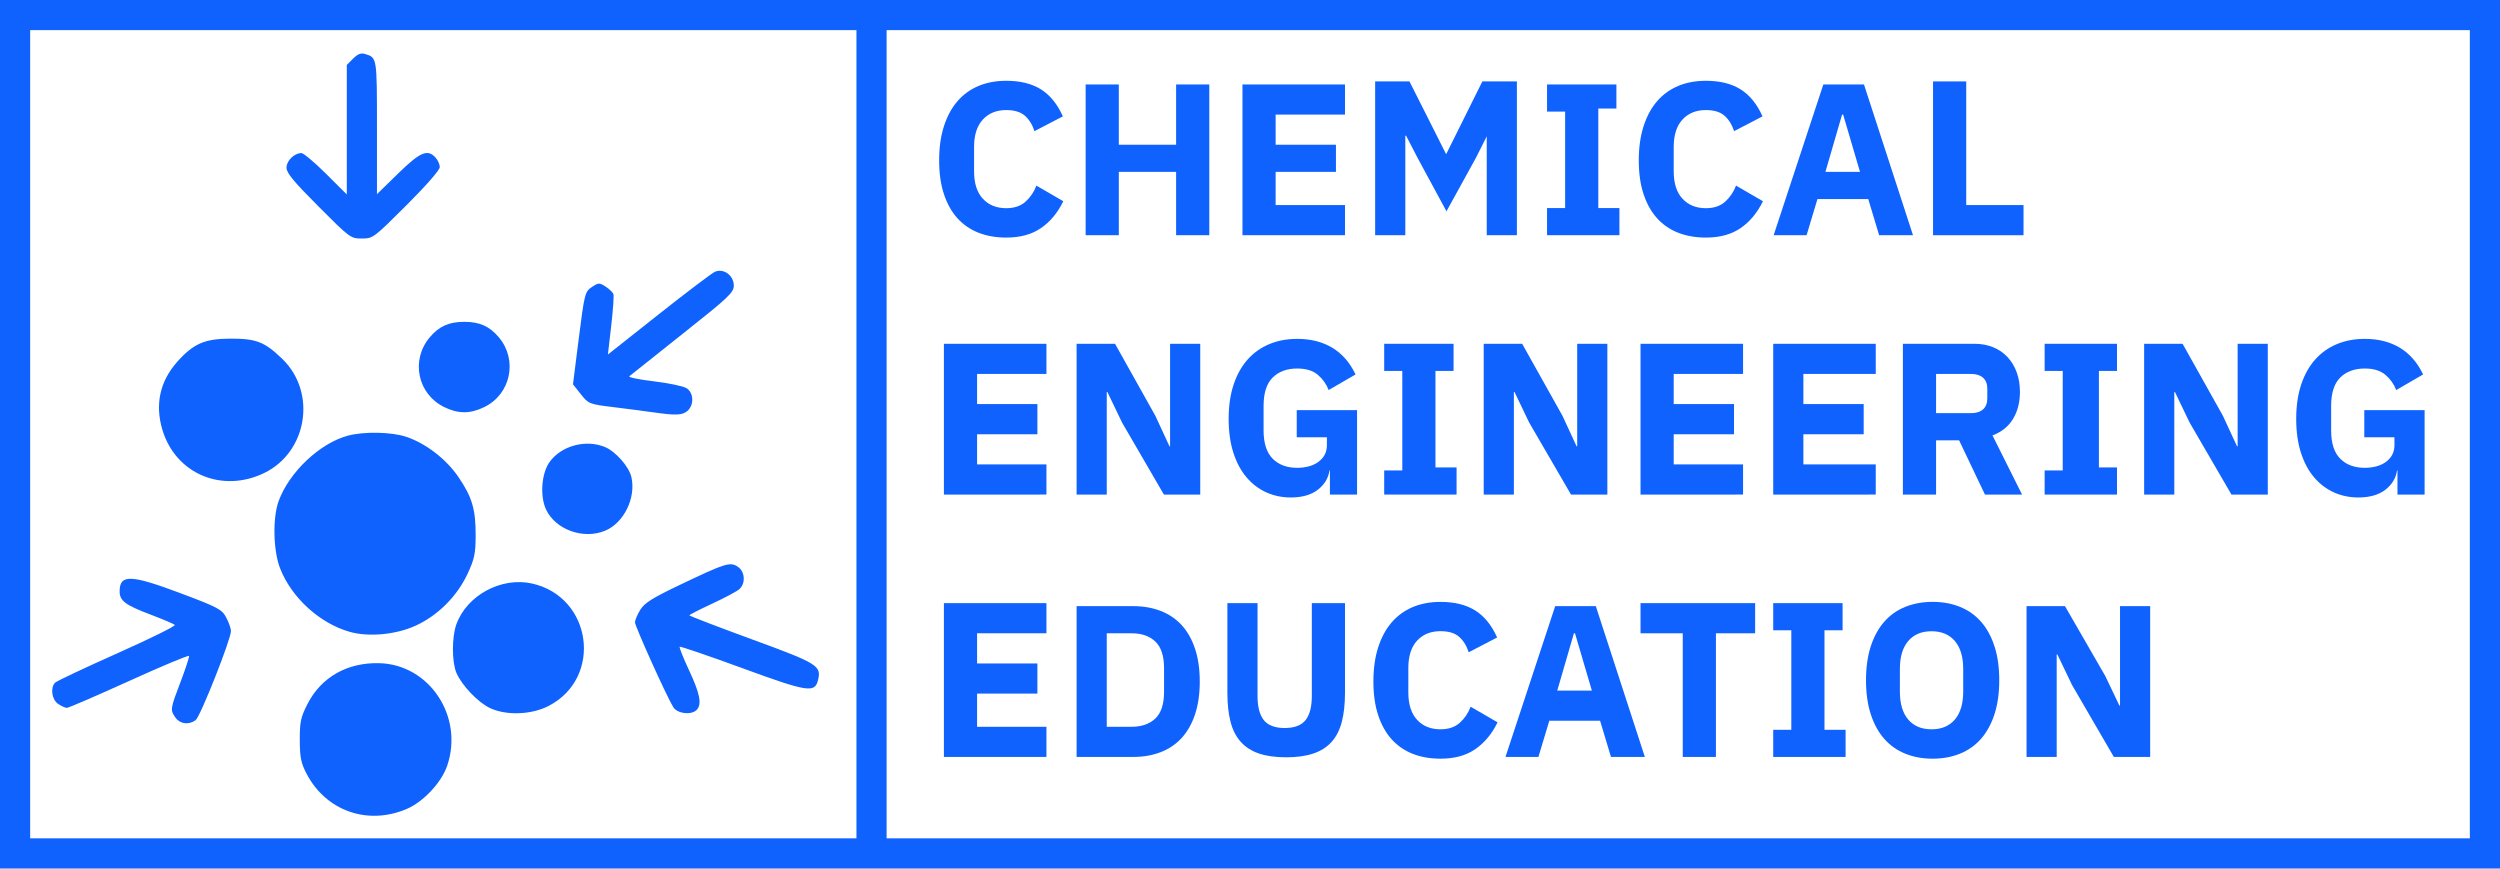 <?xml version="1.0" encoding="utf-8"?>
<!-- Generator: Adobe Illustrator 27.7.0, SVG Export Plug-In . SVG Version: 6.00 Build 0)  -->
<svg version="1.1" id="Layer_1" xmlns="http://www.w3.org/2000/svg" xmlns:xlink="http://www.w3.org/1999/xlink" x="0px" y="0px"
	 viewBox="0 0 829 288" style="enable-background:new 0 0 829 288;" xml:space="preserve">
<style type="text/css">
	.st0{fill:#0F62FE;}
	.st1{fill:none;stroke:#0F62FE;stroke-width:10;stroke-miterlimit:10;}
</style>
<g>
	<path class="st0" d="M819,10v268H10V10H819 M829,0H0v288h829V0L829,0z"/>
</g>
<g>
	<path class="st0" d="M333.66,78.78c-3.41,0-6.48-0.54-9.22-1.62c-2.74-1.08-5.06-2.69-6.98-4.82c-1.92-2.13-3.41-4.8-4.46-7.99
		c-1.06-3.19-1.58-6.92-1.58-11.2c0-4.22,0.53-7.98,1.58-11.27c1.06-3.29,2.54-6.05,4.46-8.28c1.92-2.23,4.25-3.92,6.98-5.08
		c2.74-1.15,5.81-1.73,9.22-1.73c4.66,0,8.5,0.95,11.52,2.84c3.02,1.9,5.45,4.88,7.27,8.96l-9.43,4.9c-0.67-2.11-1.72-3.8-3.13-5.08
		c-1.42-1.27-3.49-1.91-6.23-1.91c-3.22,0-5.8,1.04-7.74,3.13c-1.94,2.09-2.92,5.12-2.92,9.11v8.06c0,3.98,0.97,7.02,2.92,9.11
		c1.94,2.09,4.52,3.13,7.74,3.13c2.69,0,4.84-0.73,6.44-2.2c1.61-1.46,2.8-3.23,3.56-5.29l8.93,5.18c-1.87,3.84-4.33,6.8-7.38,8.89
		C342.16,77.74,338.31,78.78,333.66,78.78z"/>
	<path class="st0" d="M390,57h-19v21h-11V28h11v20h19V28h11v50h-11V57z"/>
	<path class="st0" d="M412,78V28h34v10h-23v10h20v9h-20v11h23v10H412z"/>
	<path class="st0" d="M493,45h0.11l-3.67,7.29l-9.79,17.78l-9.58-17.71L466.26,45H466v33h-10V27h11.38l12.09,24h0.14l11.94-24H503
		v51h-10V45z"/>
	<path class="st0" d="M513,78v-9h6V37h-6v-9h23v8h-6v33h7v9H513z"/>
	<path class="st0" d="M565.66,78.78c-3.41,0-6.48-0.54-9.22-1.62c-2.74-1.08-5.06-2.69-6.98-4.82c-1.92-2.13-3.41-4.8-4.46-7.99
		c-1.06-3.19-1.58-6.92-1.58-11.2c0-4.22,0.53-7.98,1.58-11.27c1.06-3.29,2.54-6.05,4.46-8.28c1.92-2.23,4.25-3.92,6.98-5.08
		c2.74-1.15,5.81-1.73,9.22-1.73c4.66,0,8.5,0.95,11.52,2.84c3.02,1.9,5.45,4.88,7.27,8.96l-9.43,4.9c-0.67-2.11-1.72-3.8-3.13-5.08
		c-1.42-1.27-3.49-1.91-6.23-1.91c-3.22,0-5.8,1.04-7.74,3.13c-1.94,2.09-2.92,5.12-2.92,9.11v8.06c0,3.98,0.97,7.02,2.92,9.11
		c1.94,2.09,4.52,3.13,7.74,3.13c2.69,0,4.84-0.73,6.44-2.2c1.61-1.46,2.8-3.23,3.56-5.29l8.93,5.18c-1.87,3.84-4.33,6.8-7.38,8.89
		C574.16,77.74,570.31,78.78,565.66,78.78z"/>
	<path class="st0" d="M623.12,78l-3.61-12h-16.84l-3.61,12h-10.92l16.48-50h13.47l16.26,50H623.12z M611.19,38h-0.36l-5.52,19h11.47
		L611.19,38z"/>
	<path class="st0" d="M641,78V27h11v41h19v10H641z"/>
	<path class="st0" d="M313,164v-50h34v10h-23v10h20v10h-20v10h23v10H313z"/>
	<path class="st0" d="M372.08,140.13L367.22,130H367v34h-10v-50h12.75l13.36,23.87l4.69,10.13H388v-34h10v50h-12.05L372.08,140.13z"
		/>
	<path class="st0" d="M441,156h-0.14c-0.38,2.57-1.68,4.71-3.88,6.41c-2.21,1.7-5.2,2.55-8.99,2.55c-2.88,0-5.56-0.56-8.06-1.68
		c-2.49-1.12-4.67-2.77-6.54-4.95c-1.87-2.18-3.33-4.9-4.39-8.16c-1.05-3.25-1.58-7.02-1.58-11.29c0-4.27,0.55-8.06,1.65-11.36
		c1.1-3.3,2.65-6.07,4.64-8.3c1.99-2.23,4.37-3.93,7.16-5.1c2.78-1.17,5.87-1.75,9.28-1.75c4.51,0,8.39,0.98,11.65,2.95
		c3.26,1.97,5.83,4.92,7.7,8.85l-8.92,5.17c-0.77-1.99-1.97-3.68-3.6-5.06c-1.63-1.38-3.91-2.08-6.83-2.08c-3.4,0-6.11,1-8.13,2.99
		c-2.01,1.99-3.02,5.13-3.02,9.4v8.16c0,4.22,1.01,7.35,3.02,9.36c2.01,2.02,4.72,3.02,8.13,3.02c1.34,0,2.61-0.16,3.81-0.47
		c1.2-0.32,2.25-0.8,3.16-1.46c0.91-0.66,1.62-1.44,2.12-2.37c0.5-0.92,0.76-2.02,0.76-3.28V145h-10v-9h20v28h-9V156z"/>
	<path class="st0" d="M459,164v-8h6v-33h-6v-9h23v9h-6v32h7v9H459z"/>
	<path class="st0" d="M507.08,140.13L502.22,130H502v34h-10v-50h12.75l13.36,23.87l4.69,10.13H523v-34h10v50h-12.05L507.08,140.13z"
		/>
	<path class="st0" d="M544,164v-50h34v10h-23v10h20v10h-20v10h23v10H544z"/>
	<path class="st0" d="M588,164v-50h34v10h-24v10h20v10h-20v10h24v10H588z"/>
	<path class="st0" d="M642,164h-11v-50h23.71c2.29,0,4.37,0.38,6.23,1.15c1.86,0.76,3.45,1.85,4.76,3.26
		c1.31,1.41,2.33,3.09,3.04,5.05c0.72,1.96,1.07,4.13,1.07,6.52c0,3.39-0.75,6.35-2.26,8.88c-1.5,2.53-3.79,4.37-6.84,5.52
		l9.81,19.63h-12.3l-8.58-18H642V164z M653.67,137c1.65,0,2.96-0.42,3.9-1.25c0.95-0.83,1.42-2.06,1.42-3.68v-3.14
		c0-1.62-0.47-2.84-1.42-3.68c-0.95-0.83-2.25-1.25-3.9-1.25H642v13H653.67z"/>
	<path class="st0" d="M678,164v-8h6v-33h-6v-9h24v9h-6v32h6v9H678z"/>
	<path class="st0" d="M726.08,140.13L721.22,130H721v34h-10v-50h12.75l13.36,23.87l4.69,10.13H742v-34h10v50h-12.05L726.08,140.13z"
		/>
	<path class="st0" d="M795,156h-0.14c-0.38,2.57-1.68,4.71-3.88,6.41c-2.21,1.7-5.2,2.55-8.99,2.55c-2.88,0-5.56-0.56-8.06-1.68
		c-2.49-1.12-4.67-2.77-6.54-4.95c-1.87-2.18-3.33-4.9-4.39-8.16c-1.05-3.25-1.58-7.02-1.58-11.29c0-4.27,0.55-8.06,1.65-11.36
		c1.1-3.3,2.65-6.07,4.64-8.3c1.99-2.23,4.37-3.93,7.16-5.1c2.78-1.17,5.87-1.75,9.28-1.75c4.51,0,8.39,0.98,11.65,2.95
		c3.26,1.97,5.83,4.92,7.7,8.85l-8.92,5.17c-0.77-1.99-1.97-3.68-3.6-5.06c-1.63-1.38-3.91-2.08-6.83-2.08c-3.4,0-6.11,1-8.13,2.99
		c-2.01,1.99-3.02,5.13-3.02,9.4v8.16c0,4.22,1.01,7.35,3.02,9.36c2.01,2.02,4.72,3.02,8.13,3.02c1.34,0,2.61-0.16,3.81-0.47
		c1.2-0.32,2.25-0.8,3.16-1.46c0.91-0.66,1.62-1.44,2.12-2.37c0.5-0.92,0.76-2.02,0.76-3.28V145h-10v-9h20v28h-9V156z"/>
	<path class="st0" d="M313,251v-51h34v10h-23v10h20v10h-20v11h23v10H313z"/>
	<path class="st0" d="M357,201h18.84c3.29,0,6.3,0.53,9.03,1.58c2.72,1.05,5.04,2.61,6.95,4.69c1.91,2.08,3.39,4.68,4.44,7.81
		c1.05,3.13,1.58,6.77,1.58,10.92s-0.53,7.8-1.58,10.92c-1.05,3.13-2.53,5.73-4.44,7.81c-1.91,2.08-4.23,3.64-6.95,4.69
		c-2.72,1.05-5.73,1.58-9.03,1.58H357V201z M375.21,241c3.35,0,5.99-0.92,7.91-2.75c1.92-1.83,2.88-4.78,2.88-8.84v-7.82
		c0-4.06-0.96-7-2.88-8.84c-1.92-1.84-4.56-2.75-7.91-2.75H367v31H375.21z"/>
	<path class="st0" d="M417,200v30.82c0,3.55,0.69,6.21,2.07,7.96c1.38,1.75,3.69,2.63,6.93,2.63c3.24,0,5.55-0.88,6.93-2.63
		c1.38-1.75,2.07-4.4,2.07-7.96V200h11v29.66c0,3.7-0.34,6.9-1.03,9.61c-0.69,2.71-1.81,4.95-3.38,6.7
		c-1.57,1.75-3.58,3.05-6.05,3.89c-2.47,0.84-5.48,1.26-9.04,1.26c-3.56,0-6.57-0.42-9.04-1.26c-2.47-0.84-4.48-2.13-6.05-3.89
		c-1.57-1.75-2.69-3.98-3.38-6.7c-0.69-2.71-1.03-5.92-1.03-9.61V200H417z"/>
	<path class="st0" d="M477.66,251.58c-3.41,0-6.48-0.54-9.22-1.62c-2.74-1.08-5.06-2.69-6.98-4.82c-1.92-2.13-3.41-4.8-4.46-7.99
		c-1.06-3.19-1.58-6.92-1.58-11.2c0-4.22,0.53-7.98,1.58-11.27c1.06-3.29,2.54-6.05,4.46-8.28c1.92-2.23,4.25-3.92,6.98-5.08
		c2.74-1.15,5.81-1.73,9.22-1.73c4.66,0,8.5,0.95,11.52,2.84c3.02,1.9,5.45,4.88,7.27,8.96l-9.43,4.9c-0.67-2.11-1.72-3.8-3.13-5.08
		c-1.42-1.27-3.49-1.91-6.23-1.91c-3.22,0-5.8,1.04-7.74,3.13c-1.94,2.09-2.92,5.12-2.92,9.11v8.06c0,3.98,0.97,7.02,2.92,9.11
		c1.94,2.09,4.52,3.13,7.74,3.13c2.69,0,4.84-0.73,6.44-2.2c1.61-1.46,2.8-3.23,3.56-5.29l8.93,5.18c-1.87,3.84-4.33,6.8-7.38,8.89
		C486.16,250.54,482.31,251.58,477.66,251.58z"/>
	<path class="st0" d="M534.2,251l-3.61-12h-16.84l-3.61,12h-10.92l16.48-50h13.47l16.26,50H534.2z M522.27,210h-0.36l-5.52,19h11.47
		L522.27,210z"/>
	<path class="st0" d="M569,210v41h-11v-41h-14v-10h38v10H569z"/>
	<path class="st0" d="M588,251v-9h6v-33h-6v-9h23v9h-6v33h7v9H588z"/>
	<path class="st0" d="M640.86,251.58c-3.31,0-6.34-0.55-9.07-1.66c-2.74-1.1-5.06-2.75-6.98-4.93c-1.92-2.18-3.41-4.9-4.46-8.14
		c-1.06-3.24-1.58-7-1.58-11.27c0-4.27,0.53-8.03,1.58-11.27c1.06-3.24,2.54-5.95,4.46-8.14c1.92-2.18,4.25-3.83,6.98-4.93
		c2.74-1.1,5.76-1.66,9.07-1.66c3.31,0,6.34,0.55,9.07,1.66c2.74,1.1,5.06,2.75,6.98,4.93c1.92,2.18,3.41,4.9,4.46,8.14
		c1.06,3.24,1.58,7,1.58,11.27c0,4.27-0.53,8.03-1.58,11.27c-1.06,3.24-2.54,5.95-4.46,8.14c-1.92,2.18-4.25,3.83-6.98,4.93
		C647.19,251.03,644.17,251.58,640.86,251.58z M640.5,241.84c3.31,0,5.89-1.08,7.73-3.24c1.84-2.16,2.77-5.25,2.77-9.28v-7.48
		c0-4.03-0.92-7.12-2.77-9.28c-1.85-2.16-4.42-3.24-7.73-3.24c-3.31,0-5.89,1.08-7.73,3.24c-1.85,2.16-2.77,5.25-2.77,9.28v7.48
		c0,4.03,0.92,7.12,2.77,9.28C634.61,240.76,637.19,241.84,640.5,241.84z"/>
	<path class="st0" d="M687.08,227.13L682.22,217H682v34h-10v-50h12.75l13.36,23.17l4.69,9.83H703v-33h10v50h-12.05L687.08,227.13z"
		/>
</g>
<path class="st0" d="M134.91,268.23c5.52-2.38,11.49-8.76,13.38-14.32c5.55-16.28-5.87-33.55-22.48-34
	c-10.62-0.29-19.29,4.63-23.83,13.5c-2.26,4.43-2.59,5.96-2.57,12c0.02,5.79,0.4,7.64,2.28,11.23
	C108.18,268.96,122,273.78,134.91,268.23L134.91,268.23z M64.87,238.81c1.55-1.14,11.78-26.98,11.72-29.61
	c-0.02-0.85-0.74-2.86-1.59-4.46c-1.42-2.66-2.72-3.36-14.79-7.9c-16.88-6.36-20.54-6.49-20.54-0.74c0,3.13,1.84,4.52,10.31,7.72
	c4.02,1.52,7.61,3.05,7.99,3.39c0.38,0.34-8.17,4.57-19.01,9.4c-10.83,4.83-20.13,9.22-20.67,9.75c-1.66,1.66-1.14,5.57,0.94,7.02
	c1.05,0.74,2.38,1.34,2.95,1.34c0.57,0,9.86-4.01,20.65-8.91c10.78-4.9,19.72-8.64,19.85-8.3c0.13,0.33-1.12,4.18-2.79,8.56
	c-3.47,9.09-3.5,9.33-1.69,11.9C59.68,240.09,62.62,240.46,64.87,238.81L64.87,238.81z M182,234.05c18-9.4,14.31-36.14-5.6-40.56
	c-10.21-2.26-21.64,3.93-25.09,13.6c-1.5,4.19-1.49,12.39,0.01,15.97c1.75,4.18,7.28,9.97,11.26,11.78
	C168.05,237.35,176.34,237.01,182,234.05L182,234.05z M231,235.42c1.81-1.81,1.13-5.4-2.48-13.1c-1.93-4.12-3.34-7.66-3.14-7.86
	c0.2-0.2,9.49,2.97,20.64,7.05c21.7,7.95,24.15,8.35,25.21,4.12c1.22-4.88,0.12-5.57-21.92-13.64c-11.39-4.17-20.71-7.75-20.71-7.95
	c0-0.2,3.38-1.93,7.52-3.85c4.14-1.92,8.2-4.08,9.02-4.8c2.18-1.9,1.93-5.88-0.48-7.46c-2.56-1.68-4.05-1.22-18.83,5.83
	c-9.5,4.52-12.13,6.17-13.53,8.47c-0.96,1.57-1.74,3.43-1.74,4.13c0,1.33,10.6,24.79,12.72,28.16
	C224.64,236.67,229.21,237.21,231,235.42L231,235.42z M138.09,207.35c7.24-3.39,13.49-9.67,16.93-17.03
	c2.29-4.9,2.69-6.74,2.71-12.67c0.04-8.71-1.17-12.84-5.75-19.52c-4.04-5.91-10.75-11.08-17.19-13.26
	c-4.92-1.66-14.15-1.85-19.51-0.38c-9.29,2.53-19.37,12.07-22.88,21.66c-2.02,5.52-1.81,16.33,0.43,22.18
	c3.74,9.76,13.13,18.36,23.18,21.2C122.38,211.33,131.51,210.43,138.09,207.35L138.09,207.35z M200.67,175.98
	c6.19-2.59,10.24-10.8,8.72-17.71c-0.76-3.47-5.18-8.53-8.77-10.03c-6.34-2.65-14.54-0.43-18.4,4.99
	c-2.68,3.77-3.23,11.34-1.13,15.76C184.26,175.68,193.5,178.97,200.67,175.98z M87.57,156.87c14.38-6.94,17.54-26.76,6.03-37.87
	c-5.82-5.61-8.6-6.71-16.98-6.71c-8.75,0-12.52,1.64-17.95,7.8c-5.66,6.43-7.31,14.06-4.83,22.39
	C58.17,157.06,73.57,163.63,87.57,156.87L87.57,156.87z M228.01,136.21c2.22-2.01,2.03-5.98-0.36-7.49
	c-1.06-0.67-5.93-1.69-10.81-2.27c-4.88-0.58-8.55-1.33-8.16-1.68c0.39-0.34,8.35-6.67,17.68-14.07
	c15.26-12.09,16.97-13.7,16.97-16.01c0-3.37-3.43-5.85-6.29-4.55c-1.06,0.48-9.47,6.85-18.69,14.15l-16.77,13.27l1.1-9.51
	c0.61-5.23,0.93-9.97,0.73-10.54c-0.21-0.56-1.36-1.67-2.57-2.46c-2.01-1.32-2.36-1.32-4.28-0.07c-2.66,1.75-2.68,1.81-4.79,18.44
	L190,127.43l2.6,3.29c2.55,3.22,2.76,3.3,10.98,4.31c4.61,0.56,10.51,1.33,13.11,1.71C224.22,137.82,226.34,137.72,228.01,136.21
	L228.01,136.21z M160.56,135c8.81-4.26,11.2-15.6,4.88-23.12c-3.11-3.7-6.37-5.16-11.48-5.16c-5.1,0-8.37,1.47-11.48,5.16
	c-6.33,7.53-4.03,18.73,4.74,23.07C151.92,137.27,155.84,137.28,160.56,135L160.56,135z M134.78,68.06
	c6.57-6.56,11.05-11.68,11.05-12.64c0-0.89-0.62-2.3-1.38-3.14c-2.67-2.95-5.08-1.92-12.47,5.29L125,64.39V42.26
	c0-23.35,0.03-23.14-3.94-24.36c-1.37-0.42-2.41-0.02-3.96,1.53l-2.1,2.1v42.95l-6.89-6.86c-3.79-3.77-7.46-6.86-8.15-6.86
	c-2.36,0-4.96,2.53-4.96,4.83c0,1.75,2.3,4.54,10.61,12.87c10.45,10.48,10.67,10.63,14.36,10.63
	C123.68,79.09,123.88,78.94,134.78,68.06L134.78,68.06z"/>
<line class="st1" x1="289" y1="9" x2="289" y2="279"/>
</svg>
